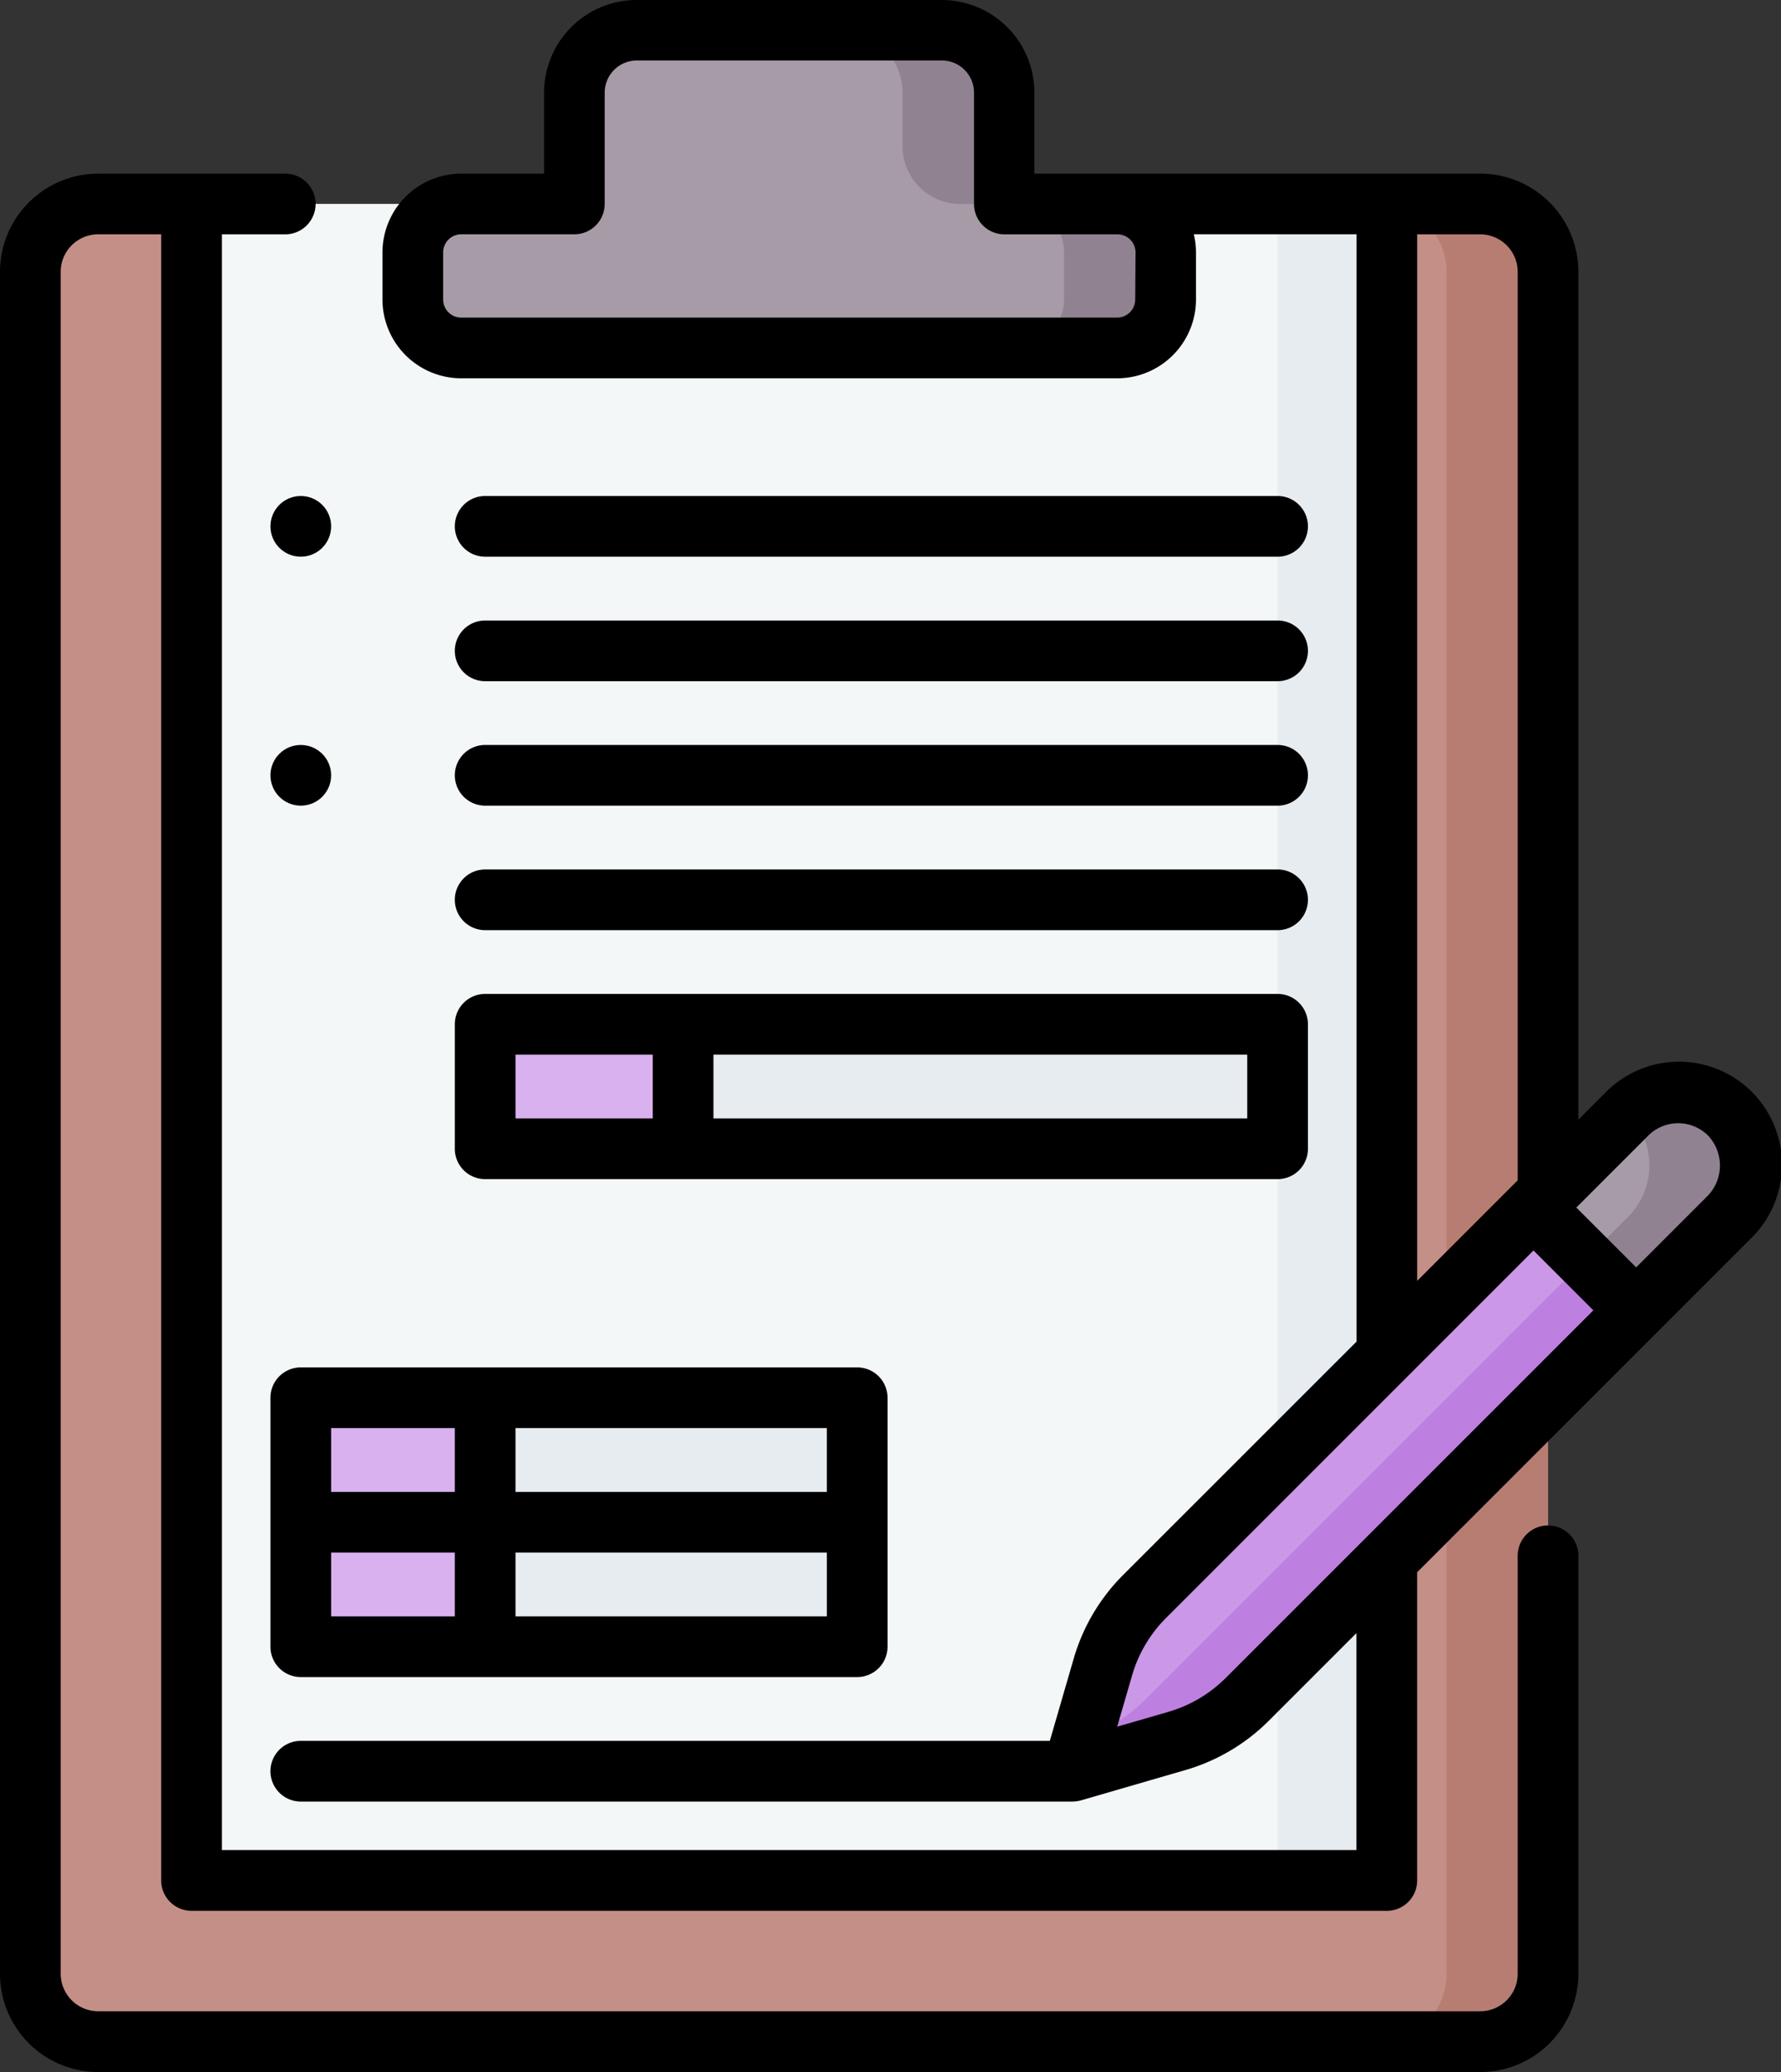 <svg xmlns="http://www.w3.org/2000/svg" width="44.195" height="51.409" viewBox="0 0 44.195 51.409">
  <rect x="0" y="0" width="44.195" height="51.409" fill="#333333" stroke="none"/>
  <g id="_12" data-name="12" transform="translate(-35.922)">
    <g id="Grupo_1098502" data-name="Grupo 1098502" transform="translate(36.675 0.753)">
      <path id="Trazado_838043" data-name="Trazado 838043" d="M79.4,96H45.106a1.684,1.684,0,0,1-1.684-1.684V52.085A1.684,1.684,0,0,1,45.106,50.4H79.4a1.684,1.684,0,0,1,1.684,1.684V94.312A1.684,1.684,0,0,1,79.4,96Z" transform="translate(-43.422 -46.093)" fill="#c38f86"/>
      <path id="Trazado_838044" data-name="Trazado 838044" d="M379.171,50.4h-2.519a1.684,1.684,0,0,1,1.684,1.684V94.312A1.684,1.684,0,0,1,376.652,96h2.519a1.684,1.684,0,0,0,1.684-1.684V52.085A1.684,1.684,0,0,0,379.171,50.4Z" transform="translate(-343.193 -46.093)" fill="#b87d72"/>
      <path id="Trazado_838045" data-name="Trazado 838045" d="M0,0H41.6V29.661H0Z" transform="translate(33.661 4.308) rotate(90)" fill="#f4f7f8"/>
      <path id="Trazado_838046" data-name="Trazado 838046" d="M351.667,50.4h2.711V92h-2.711Z" transform="translate(-320.717 -46.093)" fill="#e7ecf1"/>
      <g id="Grupo_1098499" data-name="Grupo 1098499" transform="translate(11.286 24.66)">
        <path id="Trazado_838047" data-name="Trazado 838047" d="M155.823,253.1h19.664v3.088H155.823Z" transform="translate(-155.823 -253.102)" fill="#e7ecf1"/>
        <path id="Trazado_838048" data-name="Trazado 838048" d="M155.823,253.1h4.912v3.088h-4.912Z" transform="translate(-155.823 -253.102)" fill="#d9b1ee"/>
      </g>
      <path id="Trazado_838049" data-name="Trazado 838049" d="M110.259,345.382h13.807v6.177H110.259Z" transform="translate(-103.548 -311.456)" fill="#e7ecf1"/>
      <path id="Trazado_838050" data-name="Trazado 838050" d="M110.259,345.382h4.575v6.177h-4.575Z" transform="translate(-103.548 -311.456)" fill="#d9b1ee"/>
      <path id="Trazado_838051" data-name="Trazado 838051" d="M152.617,11.808V9.049A1.549,1.549,0,0,0,151.068,7.5H143.5a1.549,1.549,0,0,0-1.549,1.549v2.759h-2.806a1.2,1.2,0,0,0-1.2,1.2v1.168a1.2,1.2,0,0,0,1.2,1.2h16.276a1.2,1.2,0,0,0,1.2-1.2V13.009a1.2,1.2,0,0,0-1.2-1.2Z" transform="translate(-128.455 -7.5)" fill="#a79ba7"/>
      <g id="Grupo_1098500" data-name="Grupo 1098500" transform="translate(20.095)">
        <path id="Trazado_838052" data-name="Trazado 838052" d="M245.1,9.049v1.324a1.435,1.435,0,0,0,1.435,1.435h1.084V9.049A1.549,1.549,0,0,0,246.071,7.5h-2.519A1.549,1.549,0,0,1,245.1,9.049Z" transform="translate(-243.552 -7.5)" fill="#918291"/>
        <path id="Trazado_838053" data-name="Trazado 838053" d="M289.447,50.4h-2.519a1.2,1.2,0,0,1,1.2,1.2v1.168a1.2,1.2,0,0,1-1.2,1.2h2.519a1.2,1.2,0,0,0,1.2-1.2V51.6A1.2,1.2,0,0,0,289.447,50.4Z" transform="translate(-282.573 -46.093)" fill="#918291"/>
      </g>
      <g id="Grupo_1098501" data-name="Grupo 1098501" transform="translate(25.864 26.361)">
        <path id="Trazado_838054" data-name="Trazado 838054" d="M317.311,273.228,305.341,285.2a4.069,4.069,0,0,1-1.742,1.03l-2.588.752.751-2.589a4.068,4.068,0,0,1,1.031-1.743l11.938-11.938a1.834,1.834,0,0,1,2.574-.041,1.8,1.8,0,0,1,.008,2.558Z" transform="translate(-301.01 -270.151)" fill="#cb97e7"/>
        <path id="Trazado_838055" data-name="Trazado 838055" d="M317.3,270.678a1.83,1.83,0,0,0-2.524,0l.005,0a1.8,1.8,0,0,1,.008,2.558l-11.971,11.971a4.067,4.067,0,0,1-1.579.977l-.233.8,2.588-.752a4.068,4.068,0,0,0,1.742-1.03l11.971-11.971a1.8,1.8,0,0,0-.008-2.558Z" transform="translate(-301.01 -270.158)" fill="#bd80e1"/>
        <path id="Trazado_838056" data-name="Trazado 838056" d="M419.756,273.122l-2.317,2.317-2.549-2.55,2.317-2.317a1.8,1.8,0,1,1,2.55,2.55Z" transform="translate(-403.455 -270.044)" fill="#a79ba7"/>
        <path id="Trazado_838057" data-name="Trazado 838057" d="M431.315,270.575a1.8,1.8,0,0,0-2.534-.015l.007.006a1.8,1.8,0,0,1,.008,2.558l-1.058,1.058L429,275.442l2.317-2.317a1.8,1.8,0,0,0,0-2.55Z" transform="translate(-415.013 -270.047)" fill="#918291"/>
      </g>
    </g>
    <g id="Grupo_1098503" data-name="Grupo 1098503" transform="translate(35.922 0)">
      <path id="Trazado_838058" data-name="Trazado 838058" d="M40.675,47.409h29.66a.753.753,0,0,0,.753-.753V39.009l8.284-8.284a2.556,2.556,0,1,0-3.614-3.615l-.669.669V6.744a2.44,2.44,0,0,0-2.437-2.437H61.59V2.3a2.3,2.3,0,0,0-2.3-2.3H51.723a2.3,2.3,0,0,0-2.3,2.3V4.308H47.368a1.957,1.957,0,0,0-1.955,1.955V7.431a1.957,1.957,0,0,0,1.955,1.955H63.644A1.957,1.957,0,0,0,65.6,7.431V6.262a1.946,1.946,0,0,0-.054-.449h4.039V33.285L63.788,39.08a4.836,4.836,0,0,0-1.221,2.066l-.594,2.046H43.386a.753.753,0,1,0,0,1.506H62.539a.862.862,0,0,0,.227-.035l2.57-.746A4.835,4.835,0,0,0,67.4,42.7l2.18-2.18V45.9H41.429V5.814H43a.753.753,0,1,0,0-1.506H38.359a2.44,2.44,0,0,0-2.437,2.437V48.972a2.44,2.44,0,0,0,2.437,2.437H72.652a2.44,2.44,0,0,0,2.437-2.437V38.6a.753.753,0,0,0-1.506,0v10.37a.932.932,0,0,1-.931.931H38.359a.932.932,0,0,1-.931-.931V6.744a.932.932,0,0,1,.931-.931h1.563V46.655a.753.753,0,0,0,.753.753ZM64.092,7.431a.449.449,0,0,1-.449.449H47.368a.449.449,0,0,1-.449-.449V6.262a.449.449,0,0,1,.449-.449h2.806a.753.753,0,0,0,.753-.753V2.3a.8.8,0,0,1,.8-.8h7.565a.8.8,0,0,1,.8.8V5.061a.753.753,0,0,0,.753.753h2.806a.449.449,0,0,1,.449.449ZM76.823,28.175a1.051,1.051,0,0,1,1.485,0,1.084,1.084,0,0,1,0,1.484l-1.785,1.785L75.038,29.96ZM73.583,6.744V29.285l-2.494,2.494V5.814h1.563A.932.932,0,0,1,73.583,6.744ZM66.338,41.631a3.323,3.323,0,0,1-1.42.84l-1.273.369.37-1.274a3.324,3.324,0,0,1,.84-1.421l9.12-9.12,1.485,1.485Z" transform="translate(-35.922 0)"/>
      <path id="Trazado_838059" data-name="Trazado 838059" d="M149.075,124.067h19.664a.753.753,0,1,0,0-1.506H149.075a.753.753,0,0,0,0,1.506Z" transform="translate(-137.036 -110.255)"/>
      <path id="Trazado_838060" data-name="Trazado 838060" d="M149.075,154.826h19.664a.753.753,0,1,0,0-1.506H149.075a.753.753,0,0,0,0,1.506Z" transform="translate(-137.036 -137.925)"/>
      <path id="Trazado_838061" data-name="Trazado 838061" d="M149.075,185.587h19.664a.753.753,0,1,0,0-1.506H149.075a.753.753,0,1,0,0,1.506Z" transform="translate(-137.036 -165.598)"/>
      <path id="Trazado_838062" data-name="Trazado 838062" d="M149.075,216.347h19.664a.753.753,0,1,0,0-1.506H149.075a.753.753,0,0,0,0,1.506Z" transform="translate(-137.036 -193.269)"/>
      <path id="Trazado_838063" data-name="Trazado 838063" d="M148.322,249.443a.753.753,0,0,0,.753.753h19.664a.753.753,0,0,0,.753-.753v-3.089a.753.753,0,0,0-.753-.753H149.075a.753.753,0,0,0-.753.753Zm19.664-.753H154.74v-1.582h13.246Zm-18.158-1.582h3.406v1.582h-3.406Z" transform="translate(-137.036 -220.941)"/>
      <path id="Trazado_838064" data-name="Trazado 838064" d="M102.759,338.635v6.177a.753.753,0,0,0,.753.753h13.807a.753.753,0,0,0,.753-.753v-6.177a.753.753,0,0,0-.753-.753H103.512A.753.753,0,0,0,102.759,338.635Zm1.506,5.424v-1.582h3.069v1.582Zm4.575,0v-1.582h7.726v1.582Zm7.726-3.088H108.84v-1.583h7.726Zm-9.232-1.583v1.583h-3.069v-1.583Z" transform="translate(-96.048 -303.956)"/>
      <circle id="Elipse_9754" data-name="Elipse 9754" cx="0.753" cy="0.753" r="0.753" transform="translate(6.711 18.483)"/>
      <circle id="Elipse_9755" data-name="Elipse 9755" cx="0.753" cy="0.753" r="0.753" transform="translate(6.711 12.306)"/>
    </g>
  </g>
</svg>
